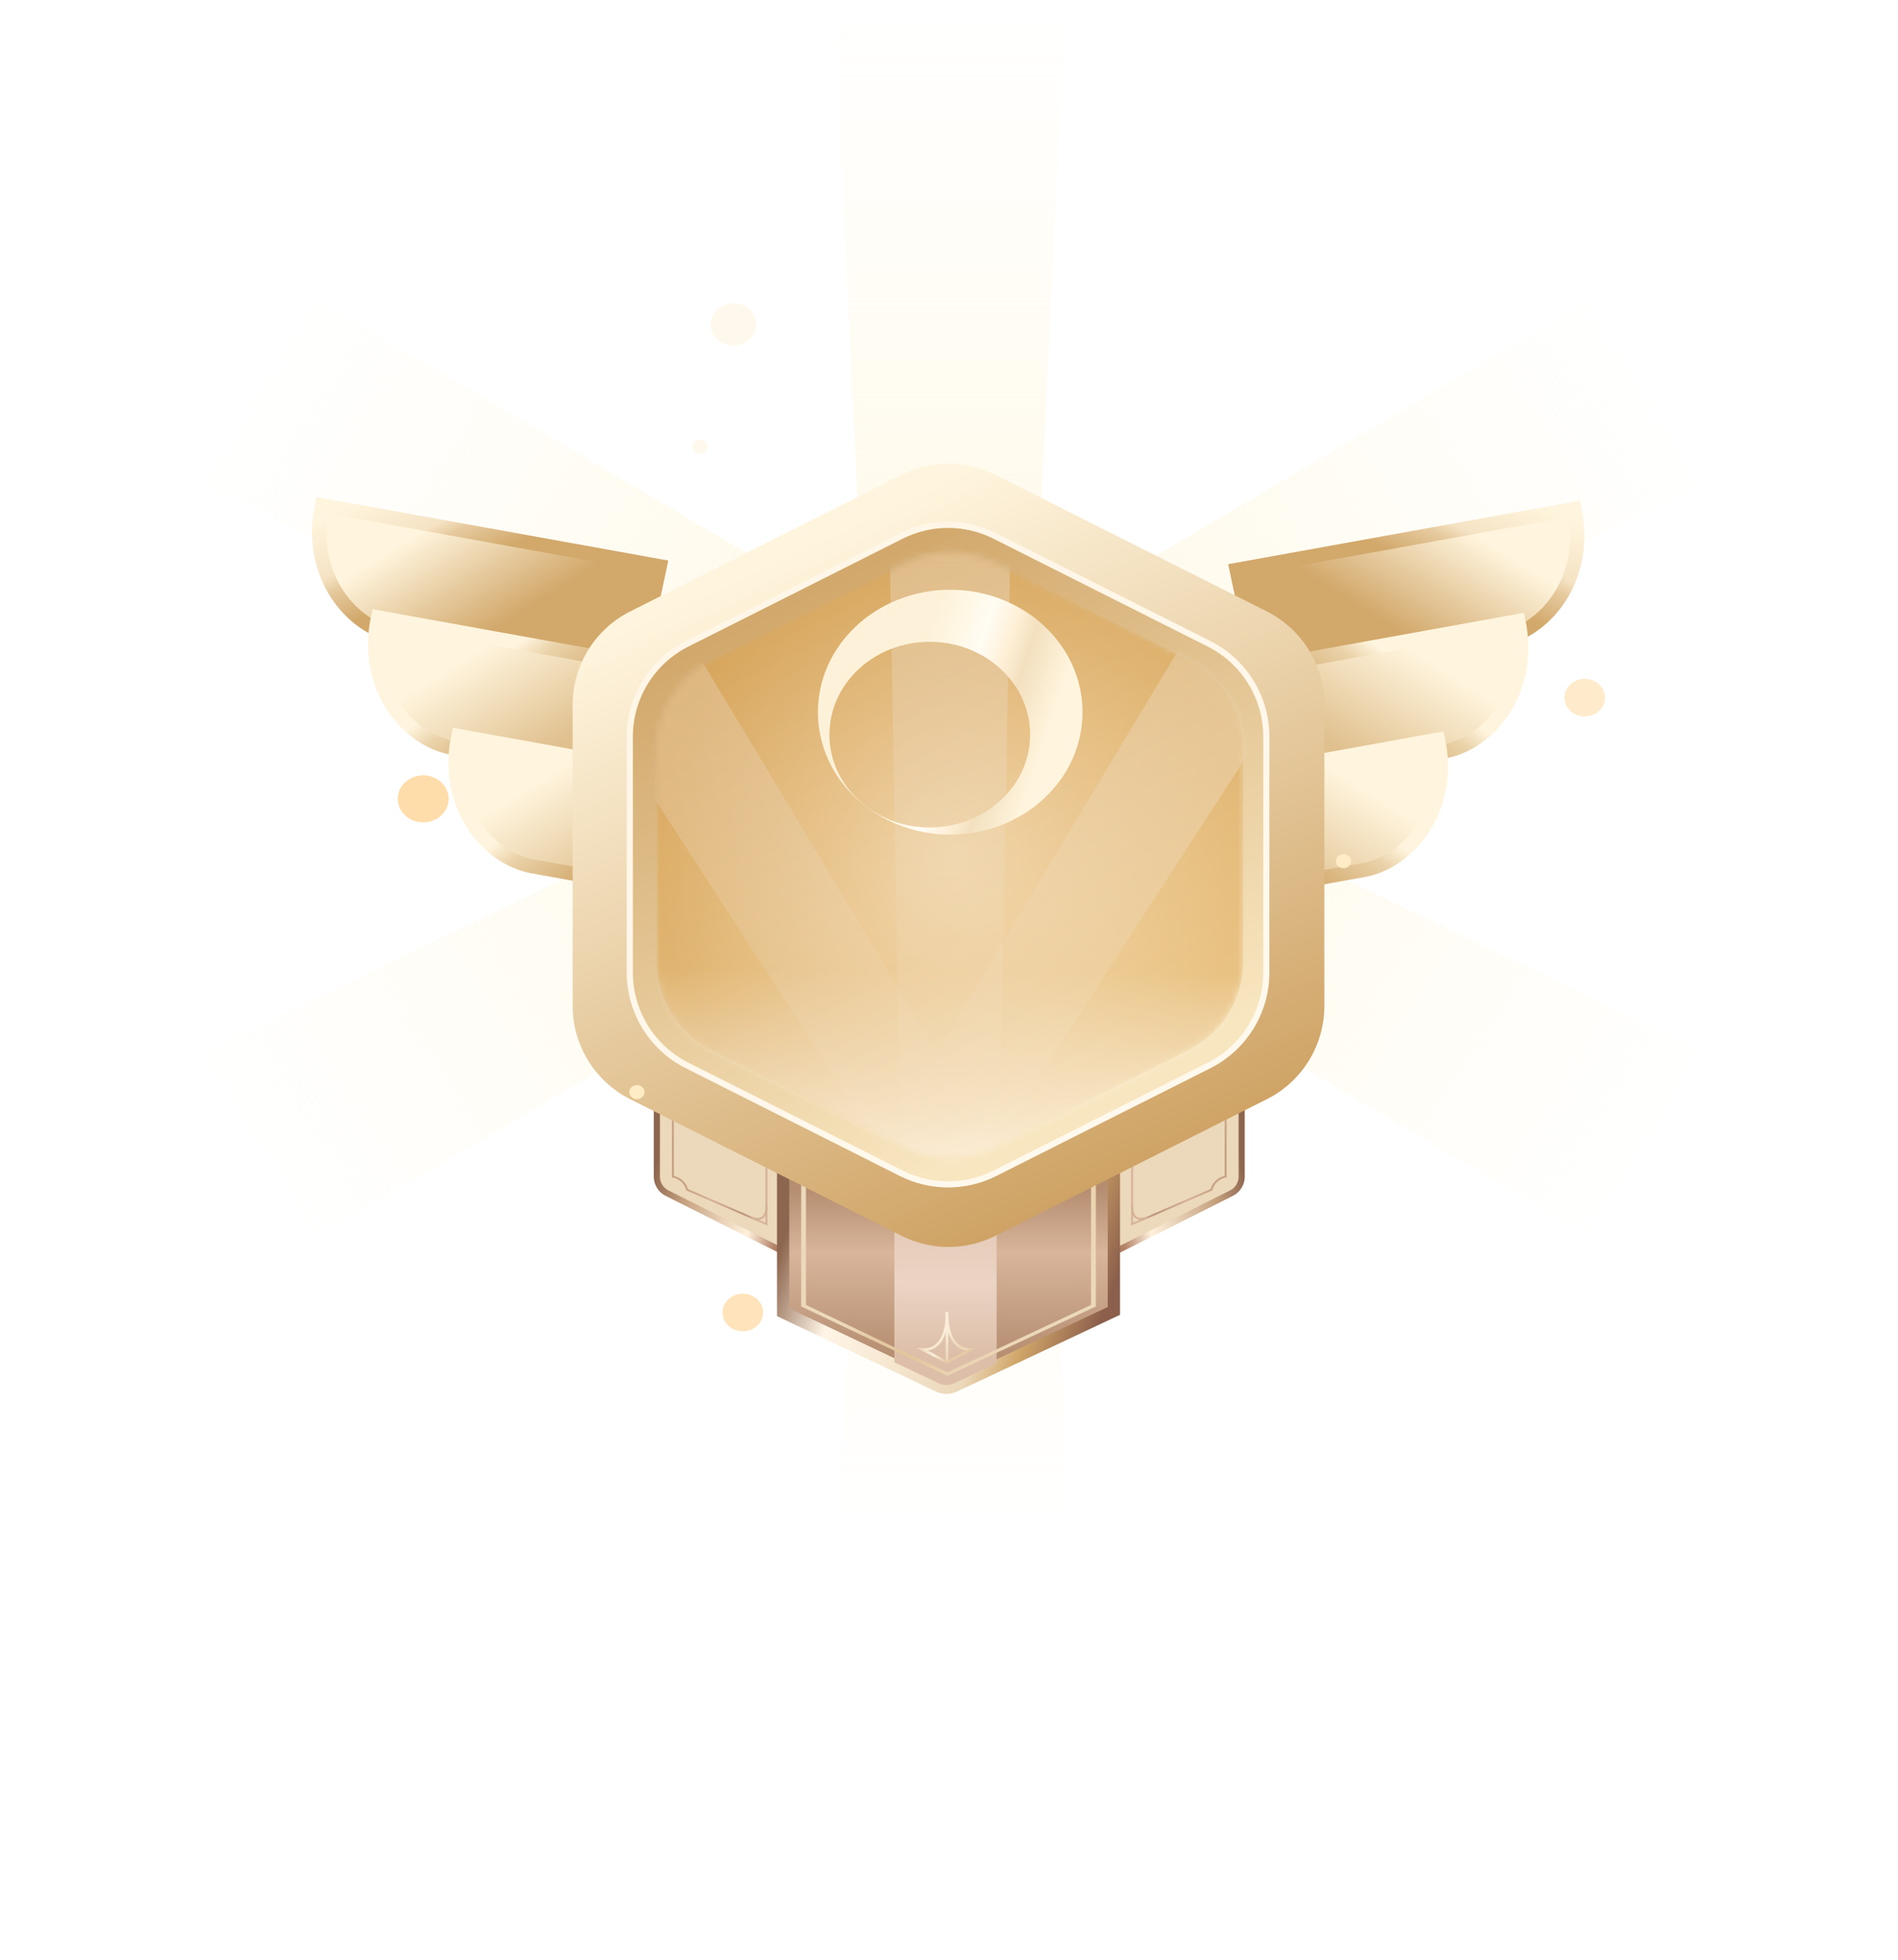 <svg width="309" height="319" viewBox="0 0 309 319" fill="none" xmlns="http://www.w3.org/2000/svg">
<path d="M185.213 126.862L280 172.45L261.146 202.659L171.072 149.518L185.213 126.862Z" fill="url(#paint0_linear_357_3560)"/>
<path d="M169.464 151.272L174.177 250H136.468L141.182 151.272H169.464Z" fill="url(#paint1_linear_357_3560)"/>
<path d="M140.448 98.728L135.735 0L173.444 0L168.73 98.728L140.448 98.728Z" fill="url(#paint2_linear_357_3560)"/>
<path d="M138.928 149.832L48.855 202.972L30 172.763L124.787 127.175L138.928 149.832Z" fill="url(#paint3_linear_357_3560)"/>
<path d="M185.213 123.203L280 77.615L261.146 47.406L171.072 100.546L185.213 123.203Z" fill="url(#paint4_linear_357_3560)"/>
<path d="M138.928 100.233L48.855 47.093L30 77.302L124.787 122.89L138.928 100.233Z" fill="url(#paint5_linear_357_3560)"/>
<g filter="url(#filter0_dd_357_3560)">
<path d="M104.134 104.029L108.007 85.677L51.555 75.482C49.134 86.952 56.448 95.417 63.57 96.704L104.134 104.029Z" fill="url(#paint6_linear_357_3560)"/>
<path d="M103.56 104.387L107.433 86.034L52.422 76.1C50.001 87.57 57.315 96.035 64.437 97.322L103.56 104.387Z" stroke="url(#paint7_linear_357_3560)" stroke-width="2.294"/>
<path d="M104.507 121.167L108.38 102.815L61.537 94.355C59.116 105.825 66.43 114.29 73.552 115.577L104.507 121.167Z" fill="url(#paint8_linear_357_3560)"/>
<path d="M104.507 121.167L108.38 102.815L61.537 94.355C59.116 105.825 66.43 114.29 73.552 115.577L104.507 121.167Z" stroke="url(#paint9_linear_357_3560)" stroke-width="2.294"/>
<path d="M117.598 140.466L121.471 122.113L74.627 113.654C72.207 125.124 79.52 133.589 86.643 134.875L117.598 140.466Z" fill="url(#paint10_linear_357_3560)"/>
<path d="M117.598 140.466L121.471 122.113L74.627 113.654C72.207 125.124 79.52 133.589 86.643 134.875L117.598 140.466Z" stroke="url(#paint11_linear_357_3560)" stroke-width="2.294"/>
<g filter="url(#filter1_d_357_3560)">
<path d="M106.938 185.39V146.26H132.148V199.918L108.59 188.07C107.577 187.561 106.938 186.524 106.938 185.39Z" fill="#ECD8BA"/>
<path d="M106.938 185.39V146.26H132.148V199.918L108.59 188.07C107.577 187.561 106.938 186.524 106.938 185.39Z" stroke="url(#paint12_linear_357_3560)"/>
</g>
<path fill-rule="evenodd" clip-rule="evenodd" d="M109.713 185.265V166.636H109.386V185.517L109.522 185.538C109.975 185.608 110.479 185.856 110.89 186.218C111.301 186.58 111.605 187.043 111.68 187.531L111.692 187.612L124.942 193.352V172.852H124.615V192.876L111.99 187.406C111.882 186.866 111.543 186.375 111.116 185.999C110.706 185.637 110.201 185.37 109.713 185.265Z" fill="url(#paint13_linear_357_3560)"/>
<path fill-rule="evenodd" clip-rule="evenodd" d="M124.597 191.767C124.95 191.215 124.97 190.431 124.943 189.925L124.616 189.941C124.643 190.444 124.614 191.145 124.315 191.613C124.17 191.84 123.965 192.007 123.669 192.075C123.369 192.145 122.954 192.118 122.382 191.912L122.264 192.195C122.871 192.413 123.359 192.46 123.749 192.369C124.144 192.277 124.416 192.05 124.597 191.767Z" fill="#D4B195"/>
<g filter="url(#filter2_d_357_3560)">
<path d="M202.148 185.39V146.26H176.938V199.918L200.496 188.07C201.509 187.561 202.148 186.524 202.148 185.39Z" fill="#ECD8BA"/>
<path d="M202.148 185.39V146.26H176.938V199.918L200.496 188.07C201.509 187.561 202.148 186.524 202.148 185.39Z" stroke="url(#paint14_linear_357_3560)"/>
</g>
<path fill-rule="evenodd" clip-rule="evenodd" d="M199.374 185.265V166.636H199.701V185.517L199.564 185.538C199.112 185.608 198.608 185.856 198.197 186.218C197.786 186.58 197.482 187.043 197.407 187.531L197.394 187.612L184.145 193.352V172.852H184.472V192.876L197.097 187.406C197.205 186.866 197.544 186.375 197.971 185.999C198.381 185.637 198.885 185.37 199.374 185.265Z" fill="url(#paint15_linear_357_3560)"/>
<path fill-rule="evenodd" clip-rule="evenodd" d="M184.49 191.767C184.137 191.215 184.117 190.431 184.144 189.925L184.471 189.941C184.444 190.444 184.473 191.145 184.772 191.613C184.917 191.84 185.122 192.007 185.418 192.075C185.718 192.145 186.133 192.118 186.705 191.912L186.823 192.195C186.216 192.413 185.728 192.46 185.338 192.369C184.943 192.277 184.671 192.05 184.49 191.767Z" fill="#D4B195"/>
<path d="M204.615 104.62L200.742 86.268L257.194 76.073C259.615 87.543 252.301 96.008 245.179 97.295L204.615 104.62Z" fill="url(#paint16_linear_357_3560)"/>
<path d="M205.189 104.978L201.316 86.625L256.327 76.691C258.747 88.161 251.434 96.626 244.311 97.912L205.189 104.978Z" stroke="url(#paint17_linear_357_3560)" stroke-width="2.294"/>
<path d="M204.241 121.758L200.368 103.406L247.211 94.946C249.632 106.416 242.319 114.881 235.196 116.168L204.241 121.758Z" fill="url(#paint18_linear_357_3560)"/>
<path d="M204.241 121.758L200.368 103.406L247.211 94.946C249.632 106.416 242.319 114.881 235.196 116.168L204.241 121.758Z" stroke="url(#paint19_linear_357_3560)" stroke-width="2.294"/>
<path d="M191.151 141.057L187.278 122.704L234.122 114.245C236.542 125.715 229.229 134.18 222.106 135.466L191.151 141.057Z" fill="url(#paint20_linear_357_3560)"/>
<path d="M191.151 141.057L187.278 122.704L234.122 114.245C236.542 125.715 229.229 134.18 222.106 135.466L191.151 141.057Z" stroke="url(#paint21_linear_357_3560)" stroke-width="2.294"/>
<g filter="url(#filter3_d_357_3560)">
<path d="M127.498 143.995H181.344V207.247L155.31 219.489C154.53 219.856 153.627 219.855 152.849 219.485L127.498 207.465V143.995Z" fill="url(#paint22_linear_357_3560)"/>
<path d="M127.498 143.995H181.344V207.247L155.31 219.489C154.53 219.856 153.627 219.855 152.849 219.485L127.498 207.465V143.995Z" stroke="url(#paint23_linear_357_3560)" stroke-width="2"/>
</g>
<path fill-rule="evenodd" clip-rule="evenodd" d="M162.253 215.771L155.31 219.037C154.53 219.403 153.627 219.402 152.849 219.033L145.61 215.6V169.353H162.253V215.771Z" fill="url(#paint24_linear_357_3560)"/>
<path fill-rule="evenodd" clip-rule="evenodd" d="M130.435 177.957H131.215V206.266L154.227 217.27L177.627 206.265V177.957H178.407V206.522L154.224 217.804L130.435 206.521V177.957Z" fill="url(#paint25_linear_357_3560)"/>
<path fill-rule="evenodd" clip-rule="evenodd" d="M154.388 207.39V215.605H153.962V207.39H154.388Z" fill="url(#paint26_linear_357_3560)"/>
<path fill-rule="evenodd" clip-rule="evenodd" d="M152.9 212.689C152.053 213.593 151.021 213.794 150.311 213.685L150.38 213.296C150.947 213.384 151.83 213.23 152.578 212.432C153.33 211.63 153.962 210.158 153.962 207.586H154.388C154.388 210.21 153.744 211.789 152.9 212.689Z" fill="url(#paint27_linear_357_3560)"/>
<path fill-rule="evenodd" clip-rule="evenodd" d="M155.45 212.689C156.297 213.593 157.329 213.794 158.04 213.685L157.97 213.296C157.404 213.384 156.521 213.23 155.772 212.432C155.02 211.63 154.388 210.158 154.388 207.586H153.962C153.962 210.21 154.606 211.789 155.45 212.689Z" fill="url(#paint28_linear_357_3560)"/>
<path fill-rule="evenodd" clip-rule="evenodd" d="M154.086 215.784L149.281 213.294L150.345 213.294L154.175 215.389L158.004 213.276H158.943L154.263 215.784C154.206 215.808 154.142 215.808 154.086 215.784Z" fill="url(#paint29_linear_357_3560)"/>
<g filter="url(#filter4_d_357_3560)">
<path d="M146.779 63.164L102.59 85.4C96.852 88.288 93.231 94.163 93.231 100.586L93.231 149.597C93.231 156.02 96.852 161.895 102.59 164.782L146.779 187.019C151.586 189.438 157.255 189.438 162.062 187.019L206.252 164.782C211.989 161.895 215.61 156.02 215.61 149.597L215.61 100.586C215.61 94.163 211.989 88.288 206.252 85.4L162.062 63.164C157.255 60.745 151.586 60.745 146.779 63.164Z" fill="url(#paint30_linear_357_3560)"/>
<path d="M146.735 73.112L111.855 90.663C106.139 93.54 102.532 99.392 102.532 105.792L102.532 144.163C102.532 150.562 106.139 156.415 111.855 159.291L146.735 176.843C151.524 179.253 157.171 179.253 161.96 176.843L196.839 159.291C202.556 156.415 206.163 150.562 206.163 144.163L206.163 105.792C206.163 99.392 202.556 93.54 196.839 90.663L161.96 73.112C157.171 70.702 151.524 70.702 146.735 73.112Z" fill="url(#paint31_linear_357_3560)"/>
<g filter="url(#filter5_f_357_3560)">
<path d="M146.735 73.112L111.855 90.663C106.139 93.54 102.532 99.392 102.532 105.792L102.532 144.163C102.532 150.562 106.139 156.415 111.855 159.291L146.735 176.843C151.524 179.253 157.171 179.253 161.96 176.843L196.839 159.291C202.556 156.415 206.163 150.562 206.163 144.163L206.163 105.792C206.163 99.392 202.556 93.54 196.839 90.663L161.96 73.112C157.171 70.702 151.524 70.702 146.735 73.112Z" stroke="url(#paint32_linear_357_3560)"/>
</g>
<g opacity="0.5">
<mask id="mask0_357_3560" style="mask-type:alpha" maskUnits="userSpaceOnUse" x="106" y="75" width="97" height="100">
<path d="M147.429 77.447L115.811 93.343C110.371 96.078 106.938 101.647 106.938 107.736L106.938 142.395C106.938 148.484 110.371 154.053 115.811 156.788L147.429 172.684C151.982 174.973 157.349 174.973 161.901 172.684L193.519 156.788C198.959 154.053 202.393 148.484 202.393 142.395L202.393 107.736C202.393 101.647 198.959 96.078 193.519 93.343L161.901 77.447C157.349 75.158 151.982 75.158 147.429 77.447Z" fill="#A6D3DE"/>
</mask>
<g mask="url(#mask0_357_3560)">
<path d="M147.429 77.447L115.811 93.343C110.371 96.078 106.938 101.647 106.938 107.736L106.938 142.395C106.938 148.484 110.371 154.053 115.811 156.788L147.429 172.684C151.982 174.973 157.349 174.973 161.901 172.684L193.519 156.788C198.959 154.053 202.393 148.484 202.393 142.395L202.393 107.736C202.393 101.647 198.959 96.078 193.519 93.343L161.901 77.447C157.349 75.158 151.982 75.158 147.429 77.447Z" fill="url(#paint33_radial_357_3560)"/>
<path opacity="0.5" d="M146.686 178.347L144.791 71.779H164.54L162.644 178.347H146.686Z" fill="url(#paint34_linear_357_3560)"/>
<path opacity="0.5" d="M146.433 177.402L87.189 85.988L104.292 76.854L160.252 170.021L146.433 177.402Z" fill="url(#paint35_linear_357_3560)"/>
<path opacity="0.5" d="M144.787 170.021L200.747 76.854L217.851 85.988L158.606 177.402L144.787 170.021Z" fill="url(#paint36_linear_357_3560)"/>
<rect x="106.938" y="118.973" width="95.455" height="57.344" fill="url(#paint37_linear_357_3560)"/>
<g filter="url(#filter6_i_357_3560)">
<path d="M147.429 77.447L115.811 93.343C110.371 96.078 106.938 101.647 106.938 107.736L106.938 142.395C106.938 148.484 110.371 154.053 115.811 156.788L147.429 172.684C151.982 174.973 157.349 174.973 161.901 172.684L193.519 156.788C198.959 154.053 202.393 148.484 202.393 142.395L202.393 107.736C202.393 101.647 198.959 96.078 193.519 93.343L161.901 77.447C157.349 75.158 151.982 75.158 147.429 77.447Z" fill="#6052B4" fill-opacity="0.01"/>
</g>
</g>
</g>
</g>
</g>
<g opacity="0.3" filter="url(#filter7_f_357_3560)">
<ellipse cx="119.393" cy="52.805" rx="3.727" ry="3.448" fill="#FFEBC4"/>
</g>
<g filter="url(#filter8_f_357_3560)">
<ellipse cx="103.691" cy="177.747" rx="1.242" ry="1.149" fill="#FFEBC4"/>
</g>
<g opacity="0.3" filter="url(#filter9_f_357_3560)">
<ellipse cx="113.971" cy="72.694" rx="1.242" ry="1.149" fill="#FFEBC4"/>
</g>
<g filter="url(#filter10_f_357_3560)">
<ellipse cx="218.726" cy="140.164" rx="1.242" ry="1.149" fill="#FFEBC4"/>
</g>
<g filter="url(#filter11_f_357_3560)">
<ellipse cx="68.897" cy="130.019" rx="4.142" ry="3.831" fill="#FFDDAA"/>
</g>
<g opacity="0.6" filter="url(#filter12_f_357_3560)">
<ellipse cx="258" cy="113.552" rx="3.313" ry="3.065" fill="#FFDDAA"/>
</g>
<g opacity="0.8" filter="url(#filter13_f_357_3560)">
<ellipse cx="120.936" cy="213.624" rx="3.313" ry="3.065" fill="#FFDDAA"/>
</g>
<g filter="url(#filter14_d_357_3560)">
<path fill-rule="evenodd" clip-rule="evenodd" d="M154.336 132.222C166.232 132.222 175.875 123.302 175.875 112.298C175.875 101.295 166.232 92.374 154.336 92.374C142.441 92.374 132.798 101.295 132.798 112.298C132.798 123.302 142.441 132.222 154.336 132.222ZM151.007 131.067C160.029 131.067 167.343 124.302 167.343 115.956C167.343 107.61 160.029 100.844 151.007 100.844C141.985 100.844 134.671 107.61 134.671 115.956C134.671 124.302 141.985 131.067 151.007 131.067Z" fill="url(#paint38_linear_357_3560)"/>
</g>
<defs>
<filter id="filter0_dd_357_3560" x="-41.04" y="-24.364" width="390.828" height="343.086" filterUnits="userSpaceOnUse" color-interpolation-filters="sRGB">
<feFlood flood-opacity="0" result="BackgroundImageFix"/>
<feColorMatrix in="SourceAlpha" type="matrix" values="0 0 0 0 0 0 0 0 0 0 0 0 0 0 0 0 0 0 127 0" result="hardAlpha"/>
<feOffset/>
<feGaussianBlur stdDeviation="15.306"/>
<feColorMatrix type="matrix" values="0 0 0 0 0.992 0 0 0 0 0.802 0 0 0 0 0.516 0 0 0 1 0"/>
<feBlend mode="normal" in2="BackgroundImageFix" result="effect1_dropShadow_357_3560"/>
<feColorMatrix in="SourceAlpha" type="matrix" values="0 0 0 0 0 0 0 0 0 0 0 0 0 0 0 0 0 0 127 0" result="hardAlpha"/>
<feOffset dy="6.122"/>
<feGaussianBlur stdDeviation="45.918"/>
<feColorMatrix type="matrix" values="0 0 0 0 1 0 0 0 0 0.723 0 0 0 0 0.467 0 0 0 0.6 0"/>
<feBlend mode="normal" in2="effect1_dropShadow_357_3560" result="effect2_dropShadow_357_3560"/>
<feBlend mode="normal" in="SourceGraphic" in2="effect2_dropShadow_357_3560" result="shape"/>
</filter>
<filter id="filter1_d_357_3560" x="98.438" y="137.76" width="42.21" height="70.97" filterUnits="userSpaceOnUse" color-interpolation-filters="sRGB">
<feFlood flood-opacity="0" result="BackgroundImageFix"/>
<feColorMatrix in="SourceAlpha" type="matrix" values="0 0 0 0 0 0 0 0 0 0 0 0 0 0 0 0 0 0 127 0" result="hardAlpha"/>
<feOffset/>
<feGaussianBlur stdDeviation="4"/>
<feColorMatrix type="matrix" values="0 0 0 0 0.7 0 0 0 0 0.562 0 0 0 0 0.324 0 0 0 0.78 0"/>
<feBlend mode="normal" in2="BackgroundImageFix" result="effect1_dropShadow_357_3560"/>
<feBlend mode="normal" in="SourceGraphic" in2="effect1_dropShadow_357_3560" result="shape"/>
</filter>
<filter id="filter2_d_357_3560" x="168.438" y="137.76" width="42.21" height="70.97" filterUnits="userSpaceOnUse" color-interpolation-filters="sRGB">
<feFlood flood-opacity="0" result="BackgroundImageFix"/>
<feColorMatrix in="SourceAlpha" type="matrix" values="0 0 0 0 0 0 0 0 0 0 0 0 0 0 0 0 0 0 127 0" result="hardAlpha"/>
<feOffset/>
<feGaussianBlur stdDeviation="4"/>
<feColorMatrix type="matrix" values="0 0 0 0 0.7 0 0 0 0 0.562 0 0 0 0 0.324 0 0 0 0.78 0"/>
<feBlend mode="normal" in2="BackgroundImageFix" result="effect1_dropShadow_357_3560"/>
<feBlend mode="normal" in="SourceGraphic" in2="effect1_dropShadow_357_3560" result="shape"/>
</filter>
<filter id="filter3_d_357_3560" x="118.498" y="134.995" width="71.847" height="93.768" filterUnits="userSpaceOnUse" color-interpolation-filters="sRGB">
<feFlood flood-opacity="0" result="BackgroundImageFix"/>
<feColorMatrix in="SourceAlpha" type="matrix" values="0 0 0 0 0 0 0 0 0 0 0 0 0 0 0 0 0 0 127 0" result="hardAlpha"/>
<feOffset/>
<feGaussianBlur stdDeviation="4"/>
<feColorMatrix type="matrix" values="0 0 0 0 0.7 0 0 0 0 0.562 0 0 0 0 0.324 0 0 0 0.78 0"/>
<feBlend mode="normal" in2="BackgroundImageFix" result="effect1_dropShadow_357_3560"/>
<feBlend mode="normal" in="SourceGraphic" in2="effect1_dropShadow_357_3560" result="shape"/>
</filter>
<filter id="filter4_d_357_3560" x="87.231" y="61.35" width="134.378" height="141.483" filterUnits="userSpaceOnUse" color-interpolation-filters="sRGB">
<feFlood flood-opacity="0" result="BackgroundImageFix"/>
<feColorMatrix in="SourceAlpha" type="matrix" values="0 0 0 0 0 0 0 0 0 0 0 0 0 0 0 0 0 0 127 0" result="hardAlpha"/>
<feOffset dy="8"/>
<feGaussianBlur stdDeviation="3"/>
<feColorMatrix type="matrix" values="0 0 0 0 0.438 0 0 0 0 0.287 0 0 0 0 0.111 0 0 0 0.6 0"/>
<feBlend mode="normal" in2="BackgroundImageFix" result="effect1_dropShadow_357_3560"/>
<feBlend mode="normal" in="SourceGraphic" in2="effect1_dropShadow_357_3560" result="shape"/>
</filter>
<filter id="filter5_f_357_3560" x="101.732" y="70.504" width="105.23" height="108.946" filterUnits="userSpaceOnUse" color-interpolation-filters="sRGB">
<feFlood flood-opacity="0" result="BackgroundImageFix"/>
<feBlend mode="normal" in="SourceGraphic" in2="BackgroundImageFix" result="shape"/>
<feGaussianBlur stdDeviation="0.15" result="effect1_foregroundBlur_357_3560"/>
</filter>
<filter id="filter6_i_357_3560" x="106.938" y="75.73" width="95.455" height="98.67" filterUnits="userSpaceOnUse" color-interpolation-filters="sRGB">
<feFlood flood-opacity="0" result="BackgroundImageFix"/>
<feBlend mode="normal" in="SourceGraphic" in2="BackgroundImageFix" result="shape"/>
<feColorMatrix in="SourceAlpha" type="matrix" values="0 0 0 0 0 0 0 0 0 0 0 0 0 0 0 0 0 0 127 0" result="hardAlpha"/>
<feOffset/>
<feGaussianBlur stdDeviation="6.724"/>
<feComposite in2="hardAlpha" operator="arithmetic" k2="-1" k3="1"/>
<feColorMatrix type="matrix" values="0 0 0 0 0.458 0 0 0 0 0.257 0 0 0 0 0.071 0 0 0 1 0"/>
<feBlend mode="normal" in2="shape" result="effect1_innerShadow_357_3560"/>
</filter>
<filter id="filter7_f_357_3560" x="95.359" y="29.051" width="48.067" height="47.508" filterUnits="userSpaceOnUse" color-interpolation-filters="sRGB">
<feFlood flood-opacity="0" result="BackgroundImageFix"/>
<feBlend mode="normal" in="SourceGraphic" in2="BackgroundImageFix" result="shape"/>
<feGaussianBlur stdDeviation="10.153" result="effect1_foregroundBlur_357_3560"/>
</filter>
<filter id="filter8_f_357_3560" x="100.756" y="174.906" width="5.869" height="5.683" filterUnits="userSpaceOnUse" color-interpolation-filters="sRGB">
<feFlood flood-opacity="0" result="BackgroundImageFix"/>
<feBlend mode="normal" in="SourceGraphic" in2="BackgroundImageFix" result="shape"/>
<feGaussianBlur stdDeviation="0.846" result="effect1_foregroundBlur_357_3560"/>
</filter>
<filter id="filter9_f_357_3560" x="104.728" y="63.545" width="18.485" height="18.299" filterUnits="userSpaceOnUse" color-interpolation-filters="sRGB">
<feFlood flood-opacity="0" result="BackgroundImageFix"/>
<feBlend mode="normal" in="SourceGraphic" in2="BackgroundImageFix" result="shape"/>
<feGaussianBlur stdDeviation="4" result="effect1_foregroundBlur_357_3560"/>
</filter>
<filter id="filter10_f_357_3560" x="211.484" y="133.014" width="14.485" height="14.299" filterUnits="userSpaceOnUse" color-interpolation-filters="sRGB">
<feFlood flood-opacity="0" result="BackgroundImageFix"/>
<feBlend mode="normal" in="SourceGraphic" in2="BackgroundImageFix" result="shape"/>
<feGaussianBlur stdDeviation="3" result="effect1_foregroundBlur_357_3560"/>
</filter>
<filter id="filter11_f_357_3560" x="44.755" y="106.188" width="48.283" height="47.662" filterUnits="userSpaceOnUse" color-interpolation-filters="sRGB">
<feFlood flood-opacity="0" result="BackgroundImageFix"/>
<feBlend mode="normal" in="SourceGraphic" in2="BackgroundImageFix" result="shape"/>
<feGaussianBlur stdDeviation="10" result="effect1_foregroundBlur_357_3560"/>
</filter>
<filter id="filter12_f_357_3560" x="237.766" y="93.566" width="40.469" height="39.973" filterUnits="userSpaceOnUse" color-interpolation-filters="sRGB">
<feFlood flood-opacity="0" result="BackgroundImageFix"/>
<feBlend mode="normal" in="SourceGraphic" in2="BackgroundImageFix" result="shape"/>
<feGaussianBlur stdDeviation="8.461" result="effect1_foregroundBlur_357_3560"/>
</filter>
<filter id="filter13_f_357_3560" x="100.702" y="193.638" width="40.469" height="39.973" filterUnits="userSpaceOnUse" color-interpolation-filters="sRGB">
<feFlood flood-opacity="0" result="BackgroundImageFix"/>
<feBlend mode="normal" in="SourceGraphic" in2="BackgroundImageFix" result="shape"/>
<feGaussianBlur stdDeviation="8.461" result="effect1_foregroundBlur_357_3560"/>
</filter>
<filter id="filter14_d_357_3560" x="125.927" y="88.758" width="57.543" height="54.313" filterUnits="userSpaceOnUse" color-interpolation-filters="sRGB">
<feFlood flood-opacity="0" result="BackgroundImageFix"/>
<feColorMatrix in="SourceAlpha" type="matrix" values="0 0 0 0 0 0 0 0 0 0 0 0 0 0 0 0 0 0 127 0" result="hardAlpha"/>
<feOffset dx="0.362" dy="3.616"/>
<feGaussianBlur stdDeviation="3.616"/>
<feColorMatrix type="matrix" values="0 0 0 0 0.796 0 0 0 0 0.52 0 0 0 0 0.196 0 0 0 0.42 0"/>
<feBlend mode="normal" in2="BackgroundImageFix" result="effect1_dropShadow_357_3560"/>
<feBlend mode="normal" in="SourceGraphic" in2="effect1_dropShadow_357_3560" result="shape"/>
</filter>
<linearGradient id="paint0_linear_357_3560" x1="270.573" y1="187.554" x2="181.882" y2="132.199" gradientUnits="userSpaceOnUse">
<stop stop-color="#FFF6D6" stop-opacity="0"/>
<stop offset="1" stop-color="#FFEFC5" stop-opacity="0.4"/>
</linearGradient>
<linearGradient id="paint1_linear_357_3560" x1="155.323" y1="250" x2="155.323" y2="151.272" gradientUnits="userSpaceOnUse">
<stop stop-color="#FFF6D6" stop-opacity="0"/>
<stop offset="1" stop-color="#FFEFC5" stop-opacity="0.4"/>
</linearGradient>
<linearGradient id="paint2_linear_357_3560" x1="154.589" y1="0" x2="154.589" y2="98.728" gradientUnits="userSpaceOnUse">
<stop stop-color="#FFF6D6" stop-opacity="0"/>
<stop offset="1" stop-color="#FFEFC5" stop-opacity="0.4"/>
</linearGradient>
<linearGradient id="paint3_linear_357_3560" x1="39.427" y1="187.868" x2="128.118" y2="132.512" gradientUnits="userSpaceOnUse">
<stop stop-color="#FFF6D6" stop-opacity="0"/>
<stop offset="1" stop-color="#FFEFC5" stop-opacity="0.4"/>
</linearGradient>
<linearGradient id="paint4_linear_357_3560" x1="270.573" y1="62.51" x2="181.882" y2="117.866" gradientUnits="userSpaceOnUse">
<stop stop-color="#FFF6D6" stop-opacity="0"/>
<stop offset="1" stop-color="#FFEFC5" stop-opacity="0.4"/>
</linearGradient>
<linearGradient id="paint5_linear_357_3560" x1="39.427" y1="62.197" x2="128.118" y2="117.553" gradientUnits="userSpaceOnUse">
<stop stop-color="#FFF6D6" stop-opacity="0"/>
<stop offset="1" stop-color="#FFEFC5" stop-opacity="0.4"/>
</linearGradient>
<linearGradient id="paint6_linear_357_3560" x1="76.339" y1="99.01" x2="64.218" y2="79.55" gradientUnits="userSpaceOnUse">
<stop stop-color="#D2A86B"/>
<stop offset="0.875" stop-color="#FFF5DE"/>
</linearGradient>
<linearGradient id="paint7_linear_357_3560" x1="55.177" y1="76.598" x2="65.874" y2="98.525" gradientUnits="userSpaceOnUse">
<stop stop-color="#FFF5DE"/>
<stop offset="0.379" stop-color="#F5E3C4"/>
<stop offset="0.481" stop-color="#E6CA9E"/>
<stop offset="0.729" stop-color="#D2A86B"/>
</linearGradient>
<linearGradient id="paint8_linear_357_3560" x1="86.321" y1="117.883" x2="74.201" y2="98.423" gradientUnits="userSpaceOnUse">
<stop stop-color="#E0C08E"/>
<stop offset="0.875" stop-color="#FFF5DE"/>
</linearGradient>
<linearGradient id="paint9_linear_357_3560" x1="64.293" y1="94.853" x2="89.073" y2="126.655" gradientUnits="userSpaceOnUse">
<stop stop-color="#FFF5DE"/>
<stop offset="0.379" stop-color="#FFF5DE"/>
<stop offset="0.481" stop-color="#EAD2A9"/>
<stop offset="0.729" stop-color="#D2A86B"/>
</linearGradient>
<linearGradient id="paint10_linear_357_3560" x1="99.411" y1="137.181" x2="87.291" y2="117.721" gradientUnits="userSpaceOnUse">
<stop stop-color="#E0C08E"/>
<stop offset="0.875" stop-color="#FFF5DE"/>
</linearGradient>
<linearGradient id="paint11_linear_357_3560" x1="77.383" y1="114.152" x2="102.164" y2="145.954" gradientUnits="userSpaceOnUse">
<stop stop-color="#FFF5DE"/>
<stop offset="0.379" stop-color="#FFF5DE"/>
<stop offset="0.481" stop-color="#EAD2A9"/>
<stop offset="0.729" stop-color="#D2A86B"/>
</linearGradient>
<linearGradient id="paint12_linear_357_3560" x1="106.938" y1="182.83" x2="132.61" y2="189.101" gradientUnits="userSpaceOnUse">
<stop stop-color="#8D664F"/>
<stop offset="0.209" stop-color="#C49F7D"/>
<stop offset="0.648" stop-color="#FFF1DC"/>
<stop offset="0.828" stop-color="#B38368"/>
<stop offset="0.972" stop-color="#8C5F4C"/>
</linearGradient>
<linearGradient id="paint13_linear_357_3560" x1="110.12" y1="182.032" x2="119.355" y2="179.056" gradientUnits="userSpaceOnUse">
<stop stop-color="#C7A383"/>
<stop offset="0.31" stop-color="#D5B198"/>
<stop offset="0.524" stop-color="#CBA68C"/>
<stop offset="0.772" stop-color="#BB9478"/>
<stop offset="1" stop-color="#D7B49B"/>
</linearGradient>
<linearGradient id="paint14_linear_357_3560" x1="202.148" y1="182.83" x2="176.476" y2="189.101" gradientUnits="userSpaceOnUse">
<stop stop-color="#8D664F"/>
<stop offset="0.209" stop-color="#C49F7D"/>
<stop offset="0.648" stop-color="#FFF1DC"/>
<stop offset="0.828" stop-color="#B38368"/>
<stop offset="0.972" stop-color="#8C5F4C"/>
</linearGradient>
<linearGradient id="paint15_linear_357_3560" x1="198.967" y1="182.032" x2="189.732" y2="179.056" gradientUnits="userSpaceOnUse">
<stop stop-color="#C7A383"/>
<stop offset="0.31" stop-color="#D5B198"/>
<stop offset="0.524" stop-color="#CBA68C"/>
<stop offset="0.772" stop-color="#BB9478"/>
<stop offset="1" stop-color="#D7B49B"/>
</linearGradient>
<linearGradient id="paint16_linear_357_3560" x1="232.41" y1="99.6" x2="244.53" y2="80.141" gradientUnits="userSpaceOnUse">
<stop stop-color="#D2A86B"/>
<stop offset="0.875" stop-color="#FFF5DE"/>
</linearGradient>
<linearGradient id="paint17_linear_357_3560" x1="253.571" y1="77.189" x2="242.874" y2="99.116" gradientUnits="userSpaceOnUse">
<stop stop-color="#FFF5DE"/>
<stop offset="0.379" stop-color="#F5E3C4"/>
<stop offset="0.481" stop-color="#E6CA9E"/>
<stop offset="0.729" stop-color="#D2A86B"/>
</linearGradient>
<linearGradient id="paint18_linear_357_3560" x1="222.427" y1="118.474" x2="234.548" y2="99.014" gradientUnits="userSpaceOnUse">
<stop stop-color="#E0C08E"/>
<stop offset="0.875" stop-color="#FFF5DE"/>
</linearGradient>
<linearGradient id="paint19_linear_357_3560" x1="244.456" y1="95.444" x2="219.675" y2="127.246" gradientUnits="userSpaceOnUse">
<stop stop-color="#FFF5DE"/>
<stop offset="0.379" stop-color="#FFF5DE"/>
<stop offset="0.481" stop-color="#EAD2A9"/>
<stop offset="0.729" stop-color="#D2A86B"/>
</linearGradient>
<linearGradient id="paint20_linear_357_3560" x1="209.338" y1="137.772" x2="221.458" y2="118.312" gradientUnits="userSpaceOnUse">
<stop stop-color="#E0C08E"/>
<stop offset="0.875" stop-color="#FFF5DE"/>
</linearGradient>
<linearGradient id="paint21_linear_357_3560" x1="231.366" y1="114.743" x2="206.585" y2="146.545" gradientUnits="userSpaceOnUse">
<stop stop-color="#FFF5DE"/>
<stop offset="0.379" stop-color="#FFF5DE"/>
<stop offset="0.481" stop-color="#EAD2A9"/>
<stop offset="0.729" stop-color="#D2A86B"/>
</linearGradient>
<linearGradient id="paint22_linear_357_3560" x1="154.421" y1="177.504" x2="154.421" y2="220.068" gradientUnits="userSpaceOnUse">
<stop stop-color="#B58D70"/>
<stop offset="0.229" stop-color="#B58D70"/>
<stop offset="0.477" stop-color="#D8B59B"/>
<stop offset="0.883" stop-color="#B58D70"/>
<stop offset="1" stop-color="#B58D70"/>
</linearGradient>
<linearGradient id="paint23_linear_357_3560" x1="127.498" y1="195.843" x2="178.672" y2="214.675" gradientUnits="userSpaceOnUse">
<stop stop-color="#8D664F"/>
<stop offset="0.209" stop-color="#FFF5E6"/>
<stop offset="0.648" stop-color="#ECD8BA"/>
<stop offset="0.78" stop-color="#D0A568"/>
<stop offset="0.972" stop-color="#8C5F4C"/>
</linearGradient>
<linearGradient id="paint24_linear_357_3560" x1="153.932" y1="169.353" x2="153.932" y2="219.311" gradientUnits="userSpaceOnUse">
<stop stop-color="#DDBFA9"/>
<stop offset="0.222" stop-color="#DDBFA9"/>
<stop offset="0.67" stop-color="#EBD4C4"/>
<stop offset="0.899" stop-color="#DDBFA9"/>
<stop offset="1" stop-color="#DDBFA9"/>
</linearGradient>
<linearGradient id="paint25_linear_357_3560" x1="176.143" y1="201.656" x2="157.669" y2="186.182" gradientUnits="userSpaceOnUse">
<stop stop-color="#ECD8BA"/>
<stop offset="0.31" stop-color="#EBD3AE"/>
<stop offset="0.524" stop-color="#E2C69C"/>
<stop offset="0.772" stop-color="#E3C8A0"/>
<stop offset="1" stop-color="#ECD8BA"/>
</linearGradient>
<linearGradient id="paint26_linear_357_3560" x1="154.175" y1="207.39" x2="154.175" y2="215.065" gradientUnits="userSpaceOnUse">
<stop stop-color="#FAECD8"/>
<stop offset="0.492" stop-color="#F9EBD7"/>
<stop offset="1" stop-color="#ECD5B4"/>
</linearGradient>
<linearGradient id="paint27_linear_357_3560" x1="152.349" y1="207.586" x2="152.349" y2="213.712" gradientUnits="userSpaceOnUse">
<stop stop-color="#F9EBD7"/>
<stop offset="0.479" stop-color="#FAEDD9"/>
<stop offset="1" stop-color="#F8E9D4"/>
</linearGradient>
<linearGradient id="paint28_linear_357_3560" x1="156.001" y1="207.586" x2="156.001" y2="213.712" gradientUnits="userSpaceOnUse">
<stop stop-color="#FAEDD8"/>
<stop offset="0.479" stop-color="#FAECD8"/>
<stop offset="1" stop-color="#EAD4B2"/>
</linearGradient>
<linearGradient id="paint29_linear_357_3560" x1="153.66" y1="214.14" x2="148.153" y2="214.845" gradientUnits="userSpaceOnUse">
<stop stop-color="#E5CBA6"/>
<stop offset="0.31" stop-color="#FAEDDA"/>
<stop offset="0.524" stop-color="#F3E2C9"/>
<stop offset="0.614" stop-color="#EFDCC0"/>
<stop offset="1" stop-color="#EFDCC0"/>
</linearGradient>
<linearGradient id="paint30_linear_357_3560" x1="128.721" y1="75.167" x2="177.26" y2="179.413" gradientUnits="userSpaceOnUse">
<stop stop-color="#FFF5DE"/>
<stop offset="1" stop-color="#CFA365"/>
</linearGradient>
<linearGradient id="paint31_linear_357_3560" x1="128.232" y1="83.544" x2="170.238" y2="167.344" gradientUnits="userSpaceOnUse">
<stop stop-color="#D2A86C"/>
<stop offset="1" stop-color="#F8E6C0"/>
</linearGradient>
<linearGradient id="paint32_linear_357_3560" x1="133.372" y1="80.601" x2="178.687" y2="168.733" gradientUnits="userSpaceOnUse">
<stop stop-color="#FFF6E7"/>
<stop offset="1" stop-color="#FFF8EC"/>
</linearGradient>
<radialGradient id="paint33_radial_357_3560" cx="0" cy="0" r="1" gradientUnits="userSpaceOnUse" gradientTransform="translate(154.665 125.065) rotate(90) scale(51.257 47.728)">
<stop stop-color="#FFE4BA"/>
<stop offset="1" stop-color="#DEA44D"/>
</radialGradient>
<linearGradient id="paint34_linear_357_3560" x1="154.665" y1="71.779" x2="154.665" y2="178.347" gradientUnits="userSpaceOnUse">
<stop stop-color="white"/>
<stop offset="1" stop-color="#F2EDED" stop-opacity="0"/>
</linearGradient>
<linearGradient id="paint35_linear_357_3560" x1="95.74" y1="81.421" x2="146.874" y2="177.166" gradientUnits="userSpaceOnUse">
<stop stop-color="white"/>
<stop offset="1" stop-color="#F2EDED" stop-opacity="0"/>
</linearGradient>
<linearGradient id="paint36_linear_357_3560" x1="209.299" y1="81.421" x2="158.165" y2="177.166" gradientUnits="userSpaceOnUse">
<stop stop-color="white"/>
<stop offset="1" stop-color="#F2EDED" stop-opacity="0"/>
</linearGradient>
<linearGradient id="paint37_linear_357_3560" x1="154.665" y1="143.839" x2="154.419" y2="172.764" gradientUnits="userSpaceOnUse">
<stop stop-color="white" stop-opacity="0"/>
<stop offset="1" stop-color="#FFF1E3"/>
</linearGradient>
<linearGradient id="paint38_linear_357_3560" x1="150.925" y1="82.386" x2="180.033" y2="91.949" gradientUnits="userSpaceOnUse">
<stop offset="0.169" stop-color="#FDF2D9"/>
<stop offset="0.305" stop-color="#FFF7E3"/>
<stop offset="0.452" stop-color="#FFFCF4"/>
<stop offset="0.581" stop-color="#FFF1D9"/>
<stop offset="0.706" stop-color="#F3E0BF"/>
<stop offset="0.941" stop-color="#FFF5DE"/>
</linearGradient>
</defs>
</svg>
